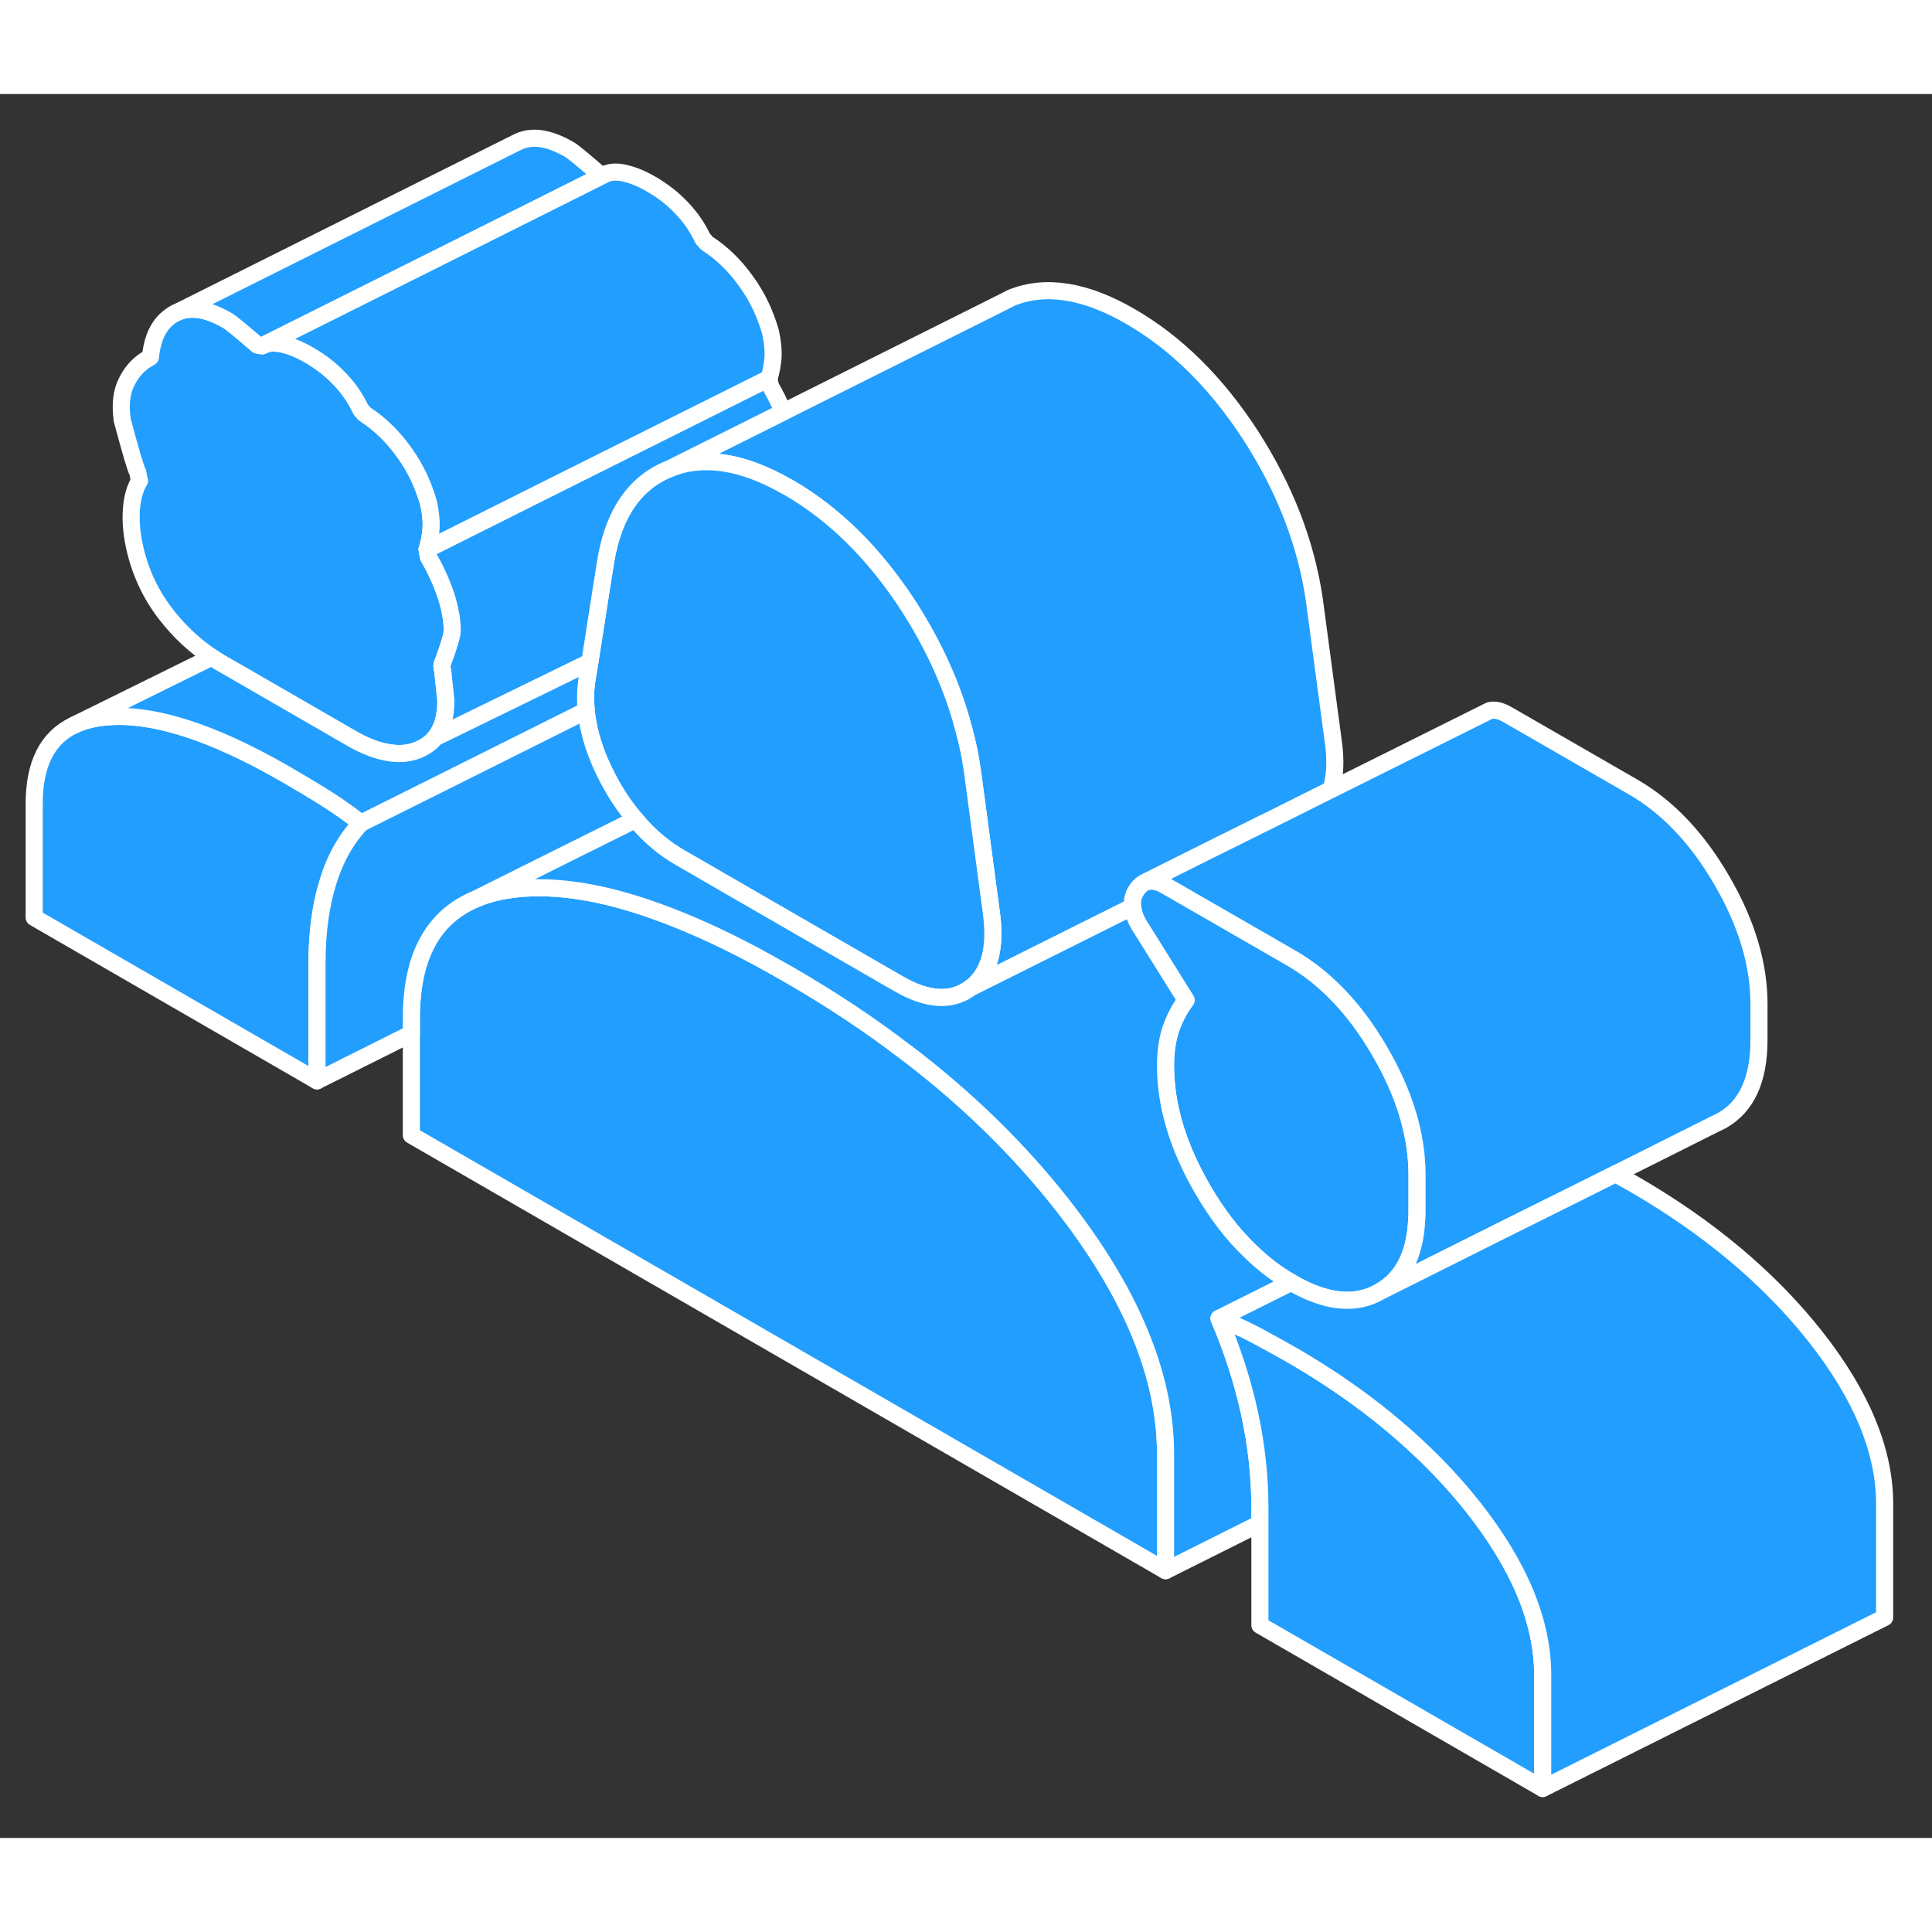 <svg width="48" height="48" viewBox="0 0 113 102" fill="#229EFF" xmlns="http://www.w3.org/2000/svg" stroke-width="1px" stroke-linecap="round" stroke-linejoin="round"><rect x="0" y="0" width="113" height="102" fill="#333333" stroke="none"/><path d="M19 41.156C18.27 40.696 17.5 40.236 16.7 39.776C12.35 37.266 8.81 36.156 6.09 36.446C5.41 36.516 4.82 36.676 4.32 36.916C2.77 37.656 2 39.186 2 41.516V48.166L18.54 57.716V50.856C18.54 49.026 18.76 47.436 19.19 46.066C19.61 44.696 20.26 43.556 21.12 42.646C20.44 42.116 19.74 41.616 19 41.156Z" stroke="white" stroke-linejoin="round"/><path d="M25.89 33.696L26.08 35.486C26.08 36.406 25.87 37.126 25.45 37.646C25.2 37.956 24.87 38.186 24.47 38.356C23.9 38.596 23.26 38.636 22.55 38.486C21.94 38.366 21.27 38.096 20.56 37.686L13.39 33.546C13.04 33.356 12.7 33.156 12.38 32.936C11.4 32.276 10.52 31.466 9.76 30.496C8.75 29.216 8.09 27.746 7.79 26.086C7.67 25.386 7.64 24.736 7.7 24.136C7.76 23.536 7.91 23.036 8.16 22.616C8.14 22.566 8.11 22.416 8.06 22.136C7.94 21.926 7.64 20.906 7.15 19.076C7.02 18.156 7.11 17.406 7.42 16.806C7.73 16.206 8.13 15.776 8.62 15.496L8.8 15.386C8.92 14.126 9.4 13.276 10.22 12.836C11.05 12.396 12.08 12.536 13.3 13.246C13.49 13.346 14.07 13.826 15.05 14.676L15.33 14.726L15.48 14.656C15.76 14.546 16.11 14.536 16.52 14.626C17.01 14.736 17.53 14.946 18.08 15.266C18.76 15.656 19.35 16.116 19.87 16.666C20.4 17.216 20.81 17.826 21.12 18.486C21.18 18.526 21.22 18.566 21.25 18.626C21.28 18.676 21.33 18.716 21.39 18.756C22.25 19.316 23 20.056 23.64 20.956C24.29 21.846 24.76 22.846 25.07 23.936C25.19 24.496 25.24 24.996 25.21 25.436C25.17 25.876 25.1 26.276 24.98 26.626C24.98 26.636 24.98 26.646 24.99 26.666C24.99 26.746 25.02 26.886 25.07 27.096C25.5 27.836 25.83 28.576 26.08 29.316C26.32 30.056 26.45 30.746 26.45 31.376C26.45 31.656 26.26 32.286 25.89 33.276C25.83 33.376 25.83 33.516 25.89 33.696Z" stroke="white" stroke-linejoin="round"/><path d="M68.17 79.516V86.366L24.06 60.896V54.046C24.06 50.426 25.33 48.096 27.89 47.056L27.98 47.016C28.63 46.756 29.36 46.586 30.17 46.496C32.5 46.236 35.24 46.666 38.38 47.796C40.14 48.426 42.04 49.276 44.06 50.346C44.73 50.706 45.41 51.086 46.11 51.486C48.59 52.916 50.89 54.436 53 56.056H53.01C56.55 58.756 59.58 61.716 62.11 64.936C66.15 70.086 68.17 74.946 68.17 79.516Z" stroke="white" stroke-linejoin="round"/><path d="M77.85 40.686L73.91 42.656H73.9L70.58 44.306L66.98 46.106C66.79 46.196 66.62 46.346 66.47 46.576C66.28 46.866 66.21 47.186 66.25 47.536L56.78 52.266C57.88 51.426 58.28 49.926 57.97 47.786L56.87 39.556C56.75 38.746 56.59 37.946 56.37 37.156C55.73 34.696 54.65 32.306 53.15 29.966C51.15 26.886 48.81 24.566 46.11 23.006C46.08 22.986 46.04 22.966 46.01 22.956C43.42 21.476 41.14 21.126 39.18 21.906L45.81 18.596L58.33 12.336L59.18 11.906C61.17 11.116 63.48 11.486 66.11 13.006C68.81 14.566 71.15 16.886 73.15 19.966C75.14 23.056 76.38 26.246 76.87 29.556L77.97 37.786C78.14 38.946 78.1 39.916 77.85 40.686Z" stroke="white" stroke-linejoin="round"/><path d="M56.78 52.266C55.67 53.106 54.26 53.026 52.55 52.036L44.06 47.136L39.77 44.656C39.34 44.406 38.93 44.126 38.54 43.806C38.05 43.406 37.59 42.946 37.17 42.436C36.56 41.736 36.02 40.926 35.54 40.006C34.82 38.626 34.4 37.306 34.29 36.066C34.22 35.406 34.24 34.766 34.35 34.146L34.5 33.226L35.17 28.936L35.45 27.186C35.59 26.406 35.79 25.706 36.05 25.086C36.71 23.526 37.75 22.466 39.18 21.906C41.14 21.126 43.42 21.476 46.01 22.956C46.04 22.966 46.08 22.986 46.11 23.006C48.81 24.566 51.15 26.886 53.15 29.966C54.65 32.306 55.73 34.696 56.37 37.156C56.59 37.946 56.75 38.746 56.87 39.556L57.97 47.786C58.28 49.926 57.88 51.426 56.78 52.266Z" stroke="white" stroke-linejoin="round"/><path d="M45.81 18.596L39.18 21.907C37.75 22.466 36.71 23.526 36.05 25.087C35.79 25.706 35.59 26.407 35.45 27.186L35.17 28.936L34.5 33.227L25.45 37.647C25.87 37.127 26.08 36.407 26.08 35.486L25.89 33.697C25.83 33.517 25.83 33.377 25.89 33.276C26.26 32.286 26.45 31.657 26.45 31.377C26.45 30.747 26.32 30.056 26.08 29.317C25.83 28.576 25.5 27.837 25.07 27.096C25.02 26.887 24.99 26.747 24.99 26.666C24.98 26.646 24.98 26.637 24.98 26.627L32.37 22.927L44.98 16.627C44.98 16.697 45.01 16.857 45.07 17.096C45.36 17.596 45.6 18.096 45.81 18.596Z" stroke="white" stroke-linejoin="round"/><path d="M35.33 4.726L27.12 8.836L15.48 14.656L15.33 14.726L15.05 14.676C14.07 13.826 13.49 13.346 13.3 13.246C12.08 12.536 11.05 12.396 10.22 12.836L30.22 2.836C31.05 2.396 32.08 2.536 33.3 3.246C33.49 3.346 34.07 3.826 35.05 4.676L35.33 4.726Z" stroke="white" stroke-linejoin="round"/><path d="M34.35 34.147C34.24 34.767 34.22 35.407 34.29 36.066L25.75 40.337L21.12 42.647C20.44 42.117 19.74 41.617 19 41.157C18.27 40.697 17.5 40.236 16.7 39.776C12.35 37.267 8.81 36.157 6.09 36.447C5.41 36.517 4.82 36.676 4.32 36.916L12.38 32.937C12.7 33.157 13.04 33.356 13.39 33.547L20.56 37.687C21.27 38.096 21.94 38.367 22.55 38.486C23.26 38.636 23.9 38.596 24.47 38.356C24.87 38.187 25.2 37.956 25.45 37.647L34.5 33.227L34.35 34.147Z" stroke="white" stroke-linejoin="round"/><path d="M37.17 42.436L32.99 44.516L27.98 47.016L27.89 47.056C25.33 48.096 24.06 50.426 24.06 54.046V54.956L18.54 57.716V50.856C18.54 49.026 18.76 47.436 19.19 46.066C19.61 44.696 20.26 43.556 21.12 42.646L25.75 40.336L34.29 36.066C34.4 37.306 34.82 38.626 35.54 40.006C36.02 40.926 36.56 41.736 37.17 42.436Z" stroke="white" stroke-linejoin="round"/><path d="M82.88 63.216V65.326C82.88 65.496 82.88 65.666 82.86 65.836C82.77 67.876 82.05 69.276 80.72 70.036C79.9 70.516 78.98 70.656 77.96 70.476C77.2 70.336 76.4 70.016 75.53 69.516C75.53 69.516 75.52 69.516 75.52 69.506C74.66 69.016 73.86 68.406 73.11 67.666C72.08 66.686 71.16 65.476 70.33 64.046C68.89 61.556 68.17 59.156 68.17 56.836C68.17 55.996 68.28 55.266 68.49 54.656C68.71 54.036 69 53.486 69.37 52.996L66.79 48.866C66.46 48.386 66.28 47.936 66.25 47.536C66.21 47.186 66.28 46.866 66.47 46.576C66.62 46.346 66.79 46.196 66.98 46.106C67.31 45.966 67.71 46.026 68.17 46.296L68.43 46.446L75.53 50.536C77.55 51.706 79.28 53.526 80.72 56.016C82.16 58.496 82.88 60.896 82.88 63.216Z" stroke="white" stroke-linejoin="round"/><path d="M102.88 53.216V55.326C102.88 57.646 102.16 59.216 100.72 60.036L100.27 60.256L94.49 63.156L92.29 64.256L87.87 66.456L80.72 70.036C82.05 69.276 82.77 67.876 82.86 65.836C82.88 65.666 82.88 65.496 82.88 65.326V63.216C82.88 60.896 82.16 58.496 80.72 56.016C79.28 53.526 77.55 51.706 75.53 50.536L68.43 46.446L68.17 46.296C67.71 46.026 67.31 45.966 66.98 46.106L70.58 44.306L73.9 42.656H73.91L77.85 40.686L86.78 36.236L87.12 36.066C87.42 35.986 87.77 36.066 88.17 36.296L95.53 40.536C97.55 41.706 99.28 43.526 100.72 46.016C102.16 48.496 102.88 50.896 102.88 53.216Z" stroke="white" stroke-linejoin="round"/><path d="M73.09 77.186C73.49 79.037 73.69 80.867 73.69 82.697V83.606L68.17 86.367V79.516C68.17 74.947 66.15 70.087 62.11 64.936C59.58 61.717 56.55 58.757 53.01 56.066H53C50.89 54.437 48.59 52.916 46.11 51.486C45.41 51.087 44.73 50.706 44.06 50.346C42.04 49.276 40.14 48.426 38.38 47.797C35.24 46.666 32.5 46.236 30.17 46.496C29.36 46.587 28.63 46.757 27.98 47.017L32.99 44.517L37.17 42.437C37.59 42.947 38.05 43.407 38.54 43.806C38.93 44.127 39.34 44.407 39.77 44.657L44.06 47.136L52.55 52.036C54.26 53.026 55.67 53.106 56.78 52.267L66.25 47.536C66.28 47.937 66.46 48.386 66.79 48.867L69.37 52.996C69 53.486 68.71 54.036 68.49 54.657C68.28 55.267 68.17 55.996 68.17 56.837C68.17 59.157 68.89 61.556 70.33 64.046C71.16 65.477 72.08 66.686 73.11 67.666C73.86 68.406 74.66 69.016 75.52 69.507L71.3 71.617C72.09 73.477 72.69 75.337 73.09 77.186Z" stroke="white" stroke-linejoin="round"/><path d="M90.23 92.456V99.106L73.69 89.556V82.696C73.69 80.866 73.49 79.036 73.09 77.186C72.69 75.336 72.09 73.476 71.3 71.616C71.97 71.866 72.66 72.176 73.37 72.546C74.07 72.916 74.79 73.316 75.53 73.736C78.3 75.336 80.72 77.106 82.81 79.046C84.06 80.196 85.18 81.406 86.19 82.686C88.88 86.106 90.23 89.366 90.23 92.456Z" stroke="white" stroke-linejoin="round"/><path d="M110.23 82.456V89.106L90.23 99.106V92.456C90.23 89.366 88.88 86.106 86.19 82.686C85.18 81.406 84.06 80.196 82.81 79.046C80.72 77.106 78.3 75.336 75.53 73.736C74.79 73.316 74.07 72.916 73.37 72.546C72.66 72.176 71.97 71.866 71.3 71.616L75.52 69.506L75.53 69.516C76.4 70.016 77.2 70.336 77.96 70.476C78.98 70.656 79.9 70.516 80.72 70.036L87.87 66.456L92.29 64.256L94.49 63.156C94.83 63.346 95.18 63.536 95.53 63.736C99.94 66.286 103.49 69.266 106.19 72.686C108.88 76.106 110.23 79.366 110.23 82.456Z" stroke="white" stroke-linejoin="round"/><path d="M45.21 15.437C45.17 15.877 45.1 16.276 44.98 16.627L32.37 22.927L24.98 26.627C25.1 26.276 25.17 25.877 25.21 25.436C25.24 24.997 25.19 24.497 25.07 23.936C24.76 22.846 24.29 21.846 23.64 20.956C23 20.056 22.25 19.317 21.39 18.756C21.33 18.716 21.28 18.677 21.25 18.627C21.22 18.567 21.18 18.526 21.12 18.486C20.81 17.826 20.4 17.216 19.87 16.666C19.35 16.116 18.76 15.656 18.08 15.267C17.53 14.947 17.01 14.736 16.52 14.627C16.11 14.537 15.76 14.546 15.48 14.656L27.12 8.836L35.33 4.726C35.63 4.556 36.03 4.516 36.52 4.626C37.01 4.736 37.53 4.946 38.08 5.266C38.76 5.656 39.35 6.116 39.87 6.666C40.4 7.216 40.81 7.826 41.12 8.486C41.18 8.526 41.22 8.566 41.25 8.626C41.28 8.676 41.33 8.716 41.39 8.756C42.25 9.316 43 10.056 43.64 10.957C44.29 11.847 44.76 12.847 45.07 13.937C45.19 14.496 45.24 14.996 45.21 15.437Z" stroke="white" stroke-linejoin="round"/></svg>
